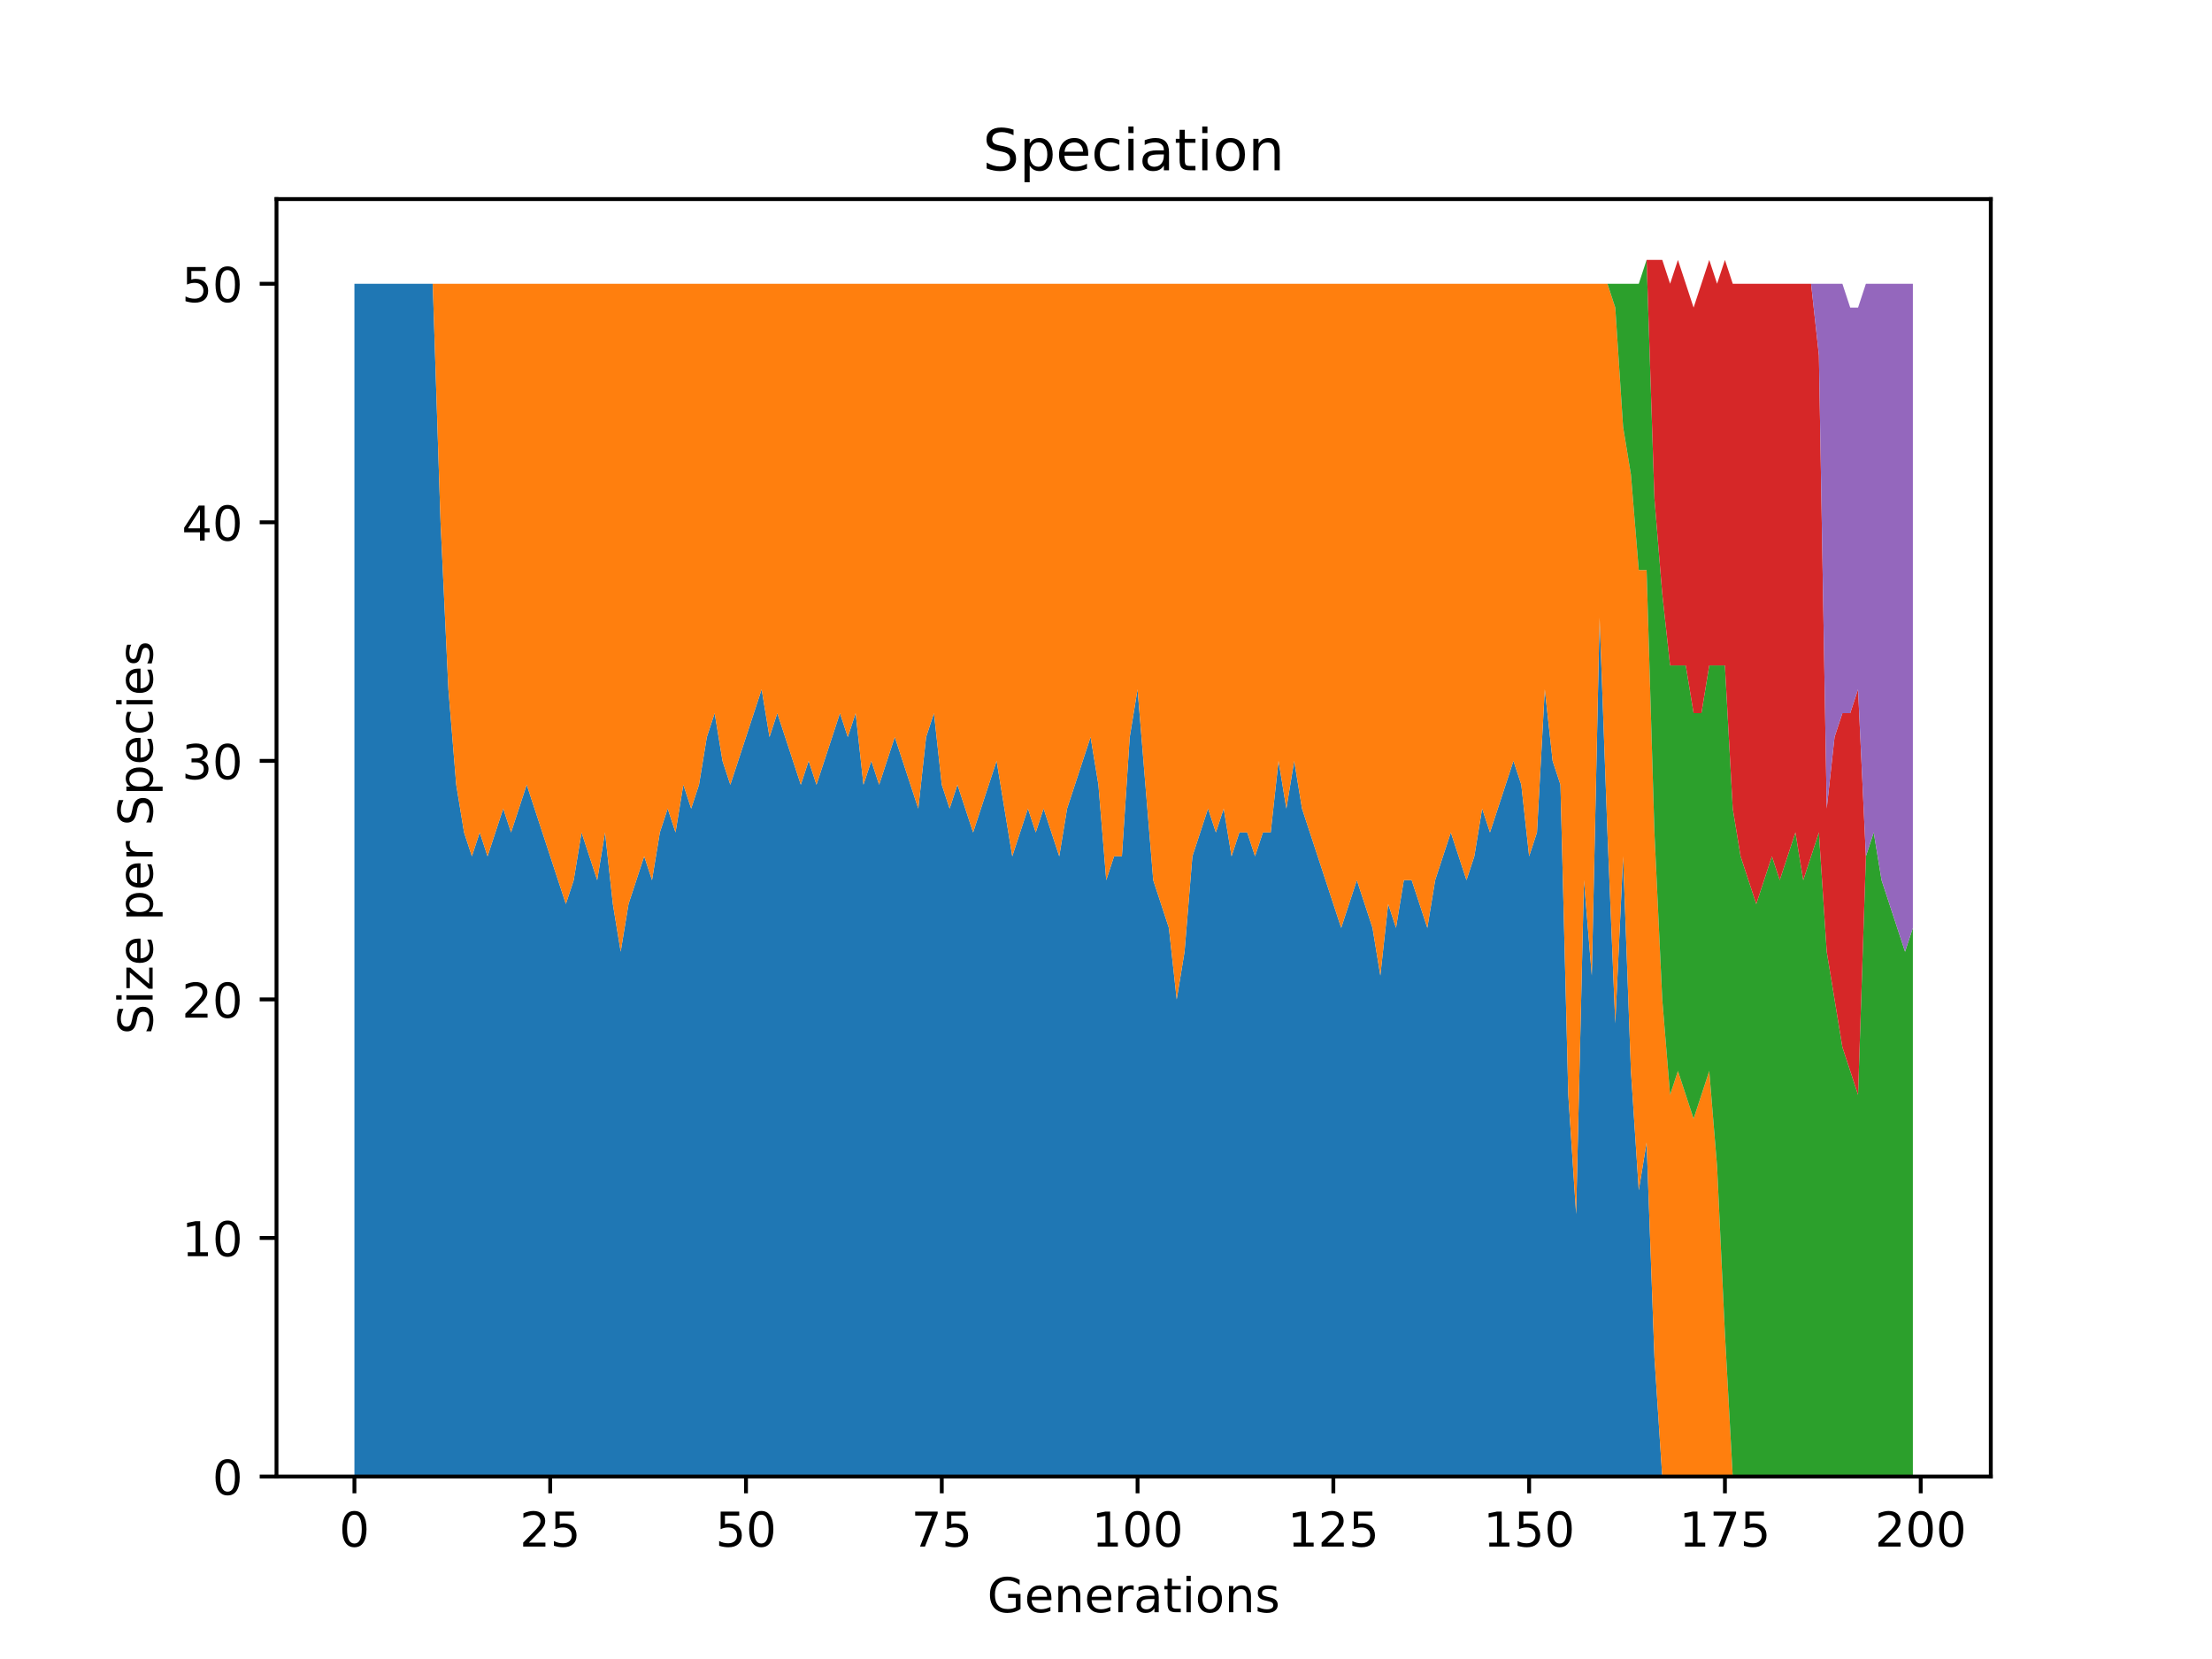 <?xml version="1.0" encoding="utf-8" standalone="no"?>
<!DOCTYPE svg PUBLIC "-//W3C//DTD SVG 1.1//EN"
  "http://www.w3.org/Graphics/SVG/1.1/DTD/svg11.dtd">
<!-- Created with matplotlib (https://matplotlib.org/) -->
<svg height="345.6pt" version="1.1" viewBox="0 0 460.8 345.6" width="460.8pt" xmlns="http://www.w3.org/2000/svg" xmlns:xlink="http://www.w3.org/1999/xlink">
 <defs>
  <style type="text/css">*{stroke-linecap:butt;stroke-linejoin:round;}</style>
 </defs>
 <g id="figure_1">
  <g id="patch_1">
   <path d="M 0 345.6 
L 460.8 345.6 
L 460.8 0 
L 0 0 
z
" style="fill:#ffffff;"/>
  </g>
  <g id="axes_1">
   <g id="patch_2">
    <path d="M 57.6 307.584 
L 414.72 307.584 
L 414.72 41.472 
L 57.6 41.472 
z
" style="fill:#ffffff;"/>
   </g>
   <g id="PolyCollection_1">
    <path clip-path="url(#pb457268dc0)" d="M 73.833 59.113 
L 73.833 307.584 
L 75.464 307.584 
L 77.096 307.584 
L 78.727 307.584 
L 80.358 307.584 
L 81.99 307.584 
L 83.621 307.584 
L 85.253 307.584 
L 86.884 307.584 
L 88.516 307.584 
L 90.147 307.584 
L 91.778 307.584 
L 93.41 307.584 
L 95.041 307.584 
L 96.673 307.584 
L 98.304 307.584 
L 99.936 307.584 
L 101.567 307.584 
L 103.198 307.584 
L 104.83 307.584 
L 106.461 307.584 
L 108.093 307.584 
L 109.724 307.584 
L 111.356 307.584 
L 112.987 307.584 
L 114.618 307.584 
L 116.25 307.584 
L 117.881 307.584 
L 119.513 307.584 
L 121.144 307.584 
L 122.776 307.584 
L 124.407 307.584 
L 126.038 307.584 
L 127.67 307.584 
L 129.301 307.584 
L 130.933 307.584 
L 132.564 307.584 
L 134.196 307.584 
L 135.827 307.584 
L 137.458 307.584 
L 139.09 307.584 
L 140.721 307.584 
L 142.353 307.584 
L 143.984 307.584 
L 145.616 307.584 
L 147.247 307.584 
L 148.879 307.584 
L 150.51 307.584 
L 152.141 307.584 
L 153.773 307.584 
L 155.404 307.584 
L 157.036 307.584 
L 158.667 307.584 
L 160.299 307.584 
L 161.93 307.584 
L 163.561 307.584 
L 165.193 307.584 
L 166.824 307.584 
L 168.456 307.584 
L 170.087 307.584 
L 171.719 307.584 
L 173.35 307.584 
L 174.981 307.584 
L 176.613 307.584 
L 178.244 307.584 
L 179.876 307.584 
L 181.507 307.584 
L 183.139 307.584 
L 184.77 307.584 
L 186.401 307.584 
L 188.033 307.584 
L 189.664 307.584 
L 191.296 307.584 
L 192.927 307.584 
L 194.559 307.584 
L 196.19 307.584 
L 197.821 307.584 
L 199.453 307.584 
L 201.084 307.584 
L 202.716 307.584 
L 204.347 307.584 
L 205.979 307.584 
L 207.61 307.584 
L 209.241 307.584 
L 210.873 307.584 
L 212.504 307.584 
L 214.136 307.584 
L 215.767 307.584 
L 217.399 307.584 
L 219.03 307.584 
L 220.661 307.584 
L 222.293 307.584 
L 223.924 307.584 
L 225.556 307.584 
L 227.187 307.584 
L 228.819 307.584 
L 230.45 307.584 
L 232.081 307.584 
L 233.713 307.584 
L 235.344 307.584 
L 236.976 307.584 
L 238.607 307.584 
L 240.239 307.584 
L 241.87 307.584 
L 243.501 307.584 
L 245.133 307.584 
L 246.764 307.584 
L 248.396 307.584 
L 250.027 307.584 
L 251.659 307.584 
L 253.29 307.584 
L 254.921 307.584 
L 256.553 307.584 
L 258.184 307.584 
L 259.816 307.584 
L 261.447 307.584 
L 263.079 307.584 
L 264.71 307.584 
L 266.341 307.584 
L 267.973 307.584 
L 269.604 307.584 
L 271.236 307.584 
L 272.867 307.584 
L 274.499 307.584 
L 276.13 307.584 
L 277.761 307.584 
L 279.393 307.584 
L 281.024 307.584 
L 282.656 307.584 
L 284.287 307.584 
L 285.919 307.584 
L 287.55 307.584 
L 289.181 307.584 
L 290.813 307.584 
L 292.444 307.584 
L 294.076 307.584 
L 295.707 307.584 
L 297.339 307.584 
L 298.97 307.584 
L 300.601 307.584 
L 302.233 307.584 
L 303.864 307.584 
L 305.496 307.584 
L 307.127 307.584 
L 308.759 307.584 
L 310.39 307.584 
L 312.021 307.584 
L 313.653 307.584 
L 315.284 307.584 
L 316.916 307.584 
L 318.547 307.584 
L 320.179 307.584 
L 321.81 307.584 
L 323.441 307.584 
L 325.073 307.584 
L 326.704 307.584 
L 328.336 307.584 
L 329.967 307.584 
L 331.599 307.584 
L 333.23 307.584 
L 334.862 307.584 
L 336.493 307.584 
L 338.124 307.584 
L 339.756 307.584 
L 341.387 307.584 
L 343.019 307.584 
L 344.65 307.584 
L 346.282 307.584 
L 347.913 307.584 
L 349.544 307.584 
L 351.176 307.584 
L 352.807 307.584 
L 354.439 307.584 
L 356.07 307.584 
L 357.702 307.584 
L 359.333 307.584 
L 360.964 307.584 
L 362.596 307.584 
L 364.227 307.584 
L 365.859 307.584 
L 367.49 307.584 
L 369.122 307.584 
L 370.753 307.584 
L 372.384 307.584 
L 374.016 307.584 
L 375.647 307.584 
L 377.279 307.584 
L 378.91 307.584 
L 380.542 307.584 
L 382.173 307.584 
L 383.804 307.584 
L 385.436 307.584 
L 387.067 307.584 
L 388.699 307.584 
L 390.33 307.584 
L 391.962 307.584 
L 393.593 307.584 
L 395.224 307.584 
L 396.856 307.584 
L 398.487 307.584 
L 398.487 307.584 
L 398.487 307.584 
L 396.856 307.584 
L 395.224 307.584 
L 393.593 307.584 
L 391.962 307.584 
L 390.33 307.584 
L 388.699 307.584 
L 387.067 307.584 
L 385.436 307.584 
L 383.804 307.584 
L 382.173 307.584 
L 380.542 307.584 
L 378.91 307.584 
L 377.279 307.584 
L 375.647 307.584 
L 374.016 307.584 
L 372.384 307.584 
L 370.753 307.584 
L 369.122 307.584 
L 367.49 307.584 
L 365.859 307.584 
L 364.227 307.584 
L 362.596 307.584 
L 360.964 307.584 
L 359.333 307.584 
L 357.702 307.584 
L 356.07 307.584 
L 354.439 307.584 
L 352.807 307.584 
L 351.176 307.584 
L 349.544 307.584 
L 347.913 307.584 
L 346.282 307.584 
L 344.65 282.737 
L 343.019 238.012 
L 341.387 247.951 
L 339.756 223.104 
L 338.124 178.379 
L 336.493 213.165 
L 334.862 173.41 
L 333.23 128.685 
L 331.599 203.226 
L 329.967 183.349 
L 328.336 252.92 
L 326.704 228.073 
L 325.073 163.471 
L 323.441 158.502 
L 321.81 143.593 
L 320.179 173.41 
L 318.547 178.379 
L 316.916 163.471 
L 315.284 158.502 
L 313.653 163.471 
L 312.021 168.44 
L 310.39 173.41 
L 308.759 168.44 
L 307.127 178.379 
L 305.496 183.349 
L 303.864 178.379 
L 302.233 173.41 
L 300.601 178.379 
L 298.97 183.349 
L 297.339 193.288 
L 295.707 188.318 
L 294.076 183.349 
L 292.444 183.349 
L 290.813 193.288 
L 289.181 188.318 
L 287.55 203.226 
L 285.919 193.288 
L 284.287 188.318 
L 282.656 183.349 
L 281.024 188.318 
L 279.393 193.288 
L 277.761 188.318 
L 276.13 183.349 
L 274.499 178.379 
L 272.867 173.41 
L 271.236 168.44 
L 269.604 158.502 
L 267.973 168.44 
L 266.341 158.502 
L 264.71 173.41 
L 263.079 173.41 
L 261.447 178.379 
L 259.816 173.41 
L 258.184 173.41 
L 256.553 178.379 
L 254.921 168.44 
L 253.29 173.41 
L 251.659 168.44 
L 250.027 173.41 
L 248.396 178.379 
L 246.764 198.257 
L 245.133 208.196 
L 243.501 193.288 
L 241.87 188.318 
L 240.239 183.349 
L 238.607 163.471 
L 236.976 143.593 
L 235.344 153.532 
L 233.713 178.379 
L 232.081 178.379 
L 230.45 183.349 
L 228.819 163.471 
L 227.187 153.532 
L 225.556 158.502 
L 223.924 163.471 
L 222.293 168.44 
L 220.661 178.379 
L 219.03 173.41 
L 217.399 168.44 
L 215.767 173.41 
L 214.136 168.44 
L 212.504 173.41 
L 210.873 178.379 
L 209.241 168.44 
L 207.61 158.502 
L 205.979 163.471 
L 204.347 168.44 
L 202.716 173.41 
L 201.084 168.44 
L 199.453 163.471 
L 197.821 168.44 
L 196.19 163.471 
L 194.559 148.563 
L 192.927 153.532 
L 191.296 168.44 
L 189.664 163.471 
L 188.033 158.502 
L 186.401 153.532 
L 184.77 158.502 
L 183.139 163.471 
L 181.507 158.502 
L 179.876 163.471 
L 178.244 148.563 
L 176.613 153.532 
L 174.981 148.563 
L 173.35 153.532 
L 171.719 158.502 
L 170.087 163.471 
L 168.456 158.502 
L 166.824 163.471 
L 165.193 158.502 
L 163.561 153.532 
L 161.93 148.563 
L 160.299 153.532 
L 158.667 143.593 
L 157.036 148.563 
L 155.404 153.532 
L 153.773 158.502 
L 152.141 163.471 
L 150.51 158.502 
L 148.879 148.563 
L 147.247 153.532 
L 145.616 163.471 
L 143.984 168.44 
L 142.353 163.471 
L 140.721 173.41 
L 139.09 168.44 
L 137.458 173.41 
L 135.827 183.349 
L 134.196 178.379 
L 132.564 183.349 
L 130.933 188.318 
L 129.301 198.257 
L 127.67 188.318 
L 126.038 173.41 
L 124.407 183.349 
L 122.776 178.379 
L 121.144 173.41 
L 119.513 183.349 
L 117.881 188.318 
L 116.25 183.349 
L 114.618 178.379 
L 112.987 173.41 
L 111.356 168.44 
L 109.724 163.471 
L 108.093 168.44 
L 106.461 173.41 
L 104.83 168.44 
L 103.198 173.41 
L 101.567 178.379 
L 99.936 173.41 
L 98.304 178.379 
L 96.673 173.41 
L 95.041 163.471 
L 93.41 143.593 
L 91.778 108.808 
L 90.147 59.113 
L 88.516 59.113 
L 86.884 59.113 
L 85.253 59.113 
L 83.621 59.113 
L 81.99 59.113 
L 80.358 59.113 
L 78.727 59.113 
L 77.096 59.113 
L 75.464 59.113 
L 73.833 59.113 
z
" style="fill:#1f77b4;"/>
   </g>
   <g id="PolyCollection_2">
    <path clip-path="url(#pb457268dc0)" d="M 73.833 59.113 
L 73.833 59.113 
L 75.464 59.113 
L 77.096 59.113 
L 78.727 59.113 
L 80.358 59.113 
L 81.99 59.113 
L 83.621 59.113 
L 85.253 59.113 
L 86.884 59.113 
L 88.516 59.113 
L 90.147 59.113 
L 91.778 108.808 
L 93.41 143.593 
L 95.041 163.471 
L 96.673 173.41 
L 98.304 178.379 
L 99.936 173.41 
L 101.567 178.379 
L 103.198 173.41 
L 104.83 168.44 
L 106.461 173.41 
L 108.093 168.44 
L 109.724 163.471 
L 111.356 168.44 
L 112.987 173.41 
L 114.618 178.379 
L 116.25 183.349 
L 117.881 188.318 
L 119.513 183.349 
L 121.144 173.41 
L 122.776 178.379 
L 124.407 183.349 
L 126.038 173.41 
L 127.67 188.318 
L 129.301 198.257 
L 130.933 188.318 
L 132.564 183.349 
L 134.196 178.379 
L 135.827 183.349 
L 137.458 173.41 
L 139.09 168.44 
L 140.721 173.41 
L 142.353 163.471 
L 143.984 168.44 
L 145.616 163.471 
L 147.247 153.532 
L 148.879 148.563 
L 150.51 158.502 
L 152.141 163.471 
L 153.773 158.502 
L 155.404 153.532 
L 157.036 148.563 
L 158.667 143.593 
L 160.299 153.532 
L 161.93 148.563 
L 163.561 153.532 
L 165.193 158.502 
L 166.824 163.471 
L 168.456 158.502 
L 170.087 163.471 
L 171.719 158.502 
L 173.35 153.532 
L 174.981 148.563 
L 176.613 153.532 
L 178.244 148.563 
L 179.876 163.471 
L 181.507 158.502 
L 183.139 163.471 
L 184.77 158.502 
L 186.401 153.532 
L 188.033 158.502 
L 189.664 163.471 
L 191.296 168.44 
L 192.927 153.532 
L 194.559 148.563 
L 196.19 163.471 
L 197.821 168.44 
L 199.453 163.471 
L 201.084 168.44 
L 202.716 173.41 
L 204.347 168.44 
L 205.979 163.471 
L 207.61 158.502 
L 209.241 168.44 
L 210.873 178.379 
L 212.504 173.41 
L 214.136 168.44 
L 215.767 173.41 
L 217.399 168.44 
L 219.03 173.41 
L 220.661 178.379 
L 222.293 168.44 
L 223.924 163.471 
L 225.556 158.502 
L 227.187 153.532 
L 228.819 163.471 
L 230.45 183.349 
L 232.081 178.379 
L 233.713 178.379 
L 235.344 153.532 
L 236.976 143.593 
L 238.607 163.471 
L 240.239 183.349 
L 241.87 188.318 
L 243.501 193.288 
L 245.133 208.196 
L 246.764 198.257 
L 248.396 178.379 
L 250.027 173.41 
L 251.659 168.44 
L 253.29 173.41 
L 254.921 168.44 
L 256.553 178.379 
L 258.184 173.41 
L 259.816 173.41 
L 261.447 178.379 
L 263.079 173.41 
L 264.71 173.41 
L 266.341 158.502 
L 267.973 168.44 
L 269.604 158.502 
L 271.236 168.44 
L 272.867 173.41 
L 274.499 178.379 
L 276.13 183.349 
L 277.761 188.318 
L 279.393 193.288 
L 281.024 188.318 
L 282.656 183.349 
L 284.287 188.318 
L 285.919 193.288 
L 287.55 203.226 
L 289.181 188.318 
L 290.813 193.288 
L 292.444 183.349 
L 294.076 183.349 
L 295.707 188.318 
L 297.339 193.288 
L 298.97 183.349 
L 300.601 178.379 
L 302.233 173.41 
L 303.864 178.379 
L 305.496 183.349 
L 307.127 178.379 
L 308.759 168.44 
L 310.39 173.41 
L 312.021 168.44 
L 313.653 163.471 
L 315.284 158.502 
L 316.916 163.471 
L 318.547 178.379 
L 320.179 173.41 
L 321.81 143.593 
L 323.441 158.502 
L 325.073 163.471 
L 326.704 228.073 
L 328.336 252.92 
L 329.967 183.349 
L 331.599 203.226 
L 333.23 128.685 
L 334.862 173.41 
L 336.493 213.165 
L 338.124 178.379 
L 339.756 223.104 
L 341.387 247.951 
L 343.019 238.012 
L 344.65 282.737 
L 346.282 307.584 
L 347.913 307.584 
L 349.544 307.584 
L 351.176 307.584 
L 352.807 307.584 
L 354.439 307.584 
L 356.07 307.584 
L 357.702 307.584 
L 359.333 307.584 
L 360.964 307.584 
L 362.596 307.584 
L 364.227 307.584 
L 365.859 307.584 
L 367.49 307.584 
L 369.122 307.584 
L 370.753 307.584 
L 372.384 307.584 
L 374.016 307.584 
L 375.647 307.584 
L 377.279 307.584 
L 378.91 307.584 
L 380.542 307.584 
L 382.173 307.584 
L 383.804 307.584 
L 385.436 307.584 
L 387.067 307.584 
L 388.699 307.584 
L 390.33 307.584 
L 391.962 307.584 
L 393.593 307.584 
L 395.224 307.584 
L 396.856 307.584 
L 398.487 307.584 
L 398.487 307.584 
L 398.487 307.584 
L 396.856 307.584 
L 395.224 307.584 
L 393.593 307.584 
L 391.962 307.584 
L 390.33 307.584 
L 388.699 307.584 
L 387.067 307.584 
L 385.436 307.584 
L 383.804 307.584 
L 382.173 307.584 
L 380.542 307.584 
L 378.91 307.584 
L 377.279 307.584 
L 375.647 307.584 
L 374.016 307.584 
L 372.384 307.584 
L 370.753 307.584 
L 369.122 307.584 
L 367.49 307.584 
L 365.859 307.584 
L 364.227 307.584 
L 362.596 307.584 
L 360.964 307.584 
L 359.333 277.768 
L 357.702 242.982 
L 356.07 223.104 
L 354.439 228.073 
L 352.807 233.043 
L 351.176 228.073 
L 349.544 223.104 
L 347.913 228.073 
L 346.282 208.196 
L 344.65 173.41 
L 343.019 118.746 
L 341.387 118.746 
L 339.756 98.869 
L 338.124 88.93 
L 336.493 64.083 
L 334.862 59.113 
L 333.23 59.113 
L 331.599 59.113 
L 329.967 59.113 
L 328.336 59.113 
L 326.704 59.113 
L 325.073 59.113 
L 323.441 59.113 
L 321.81 59.113 
L 320.179 59.113 
L 318.547 59.113 
L 316.916 59.113 
L 315.284 59.113 
L 313.653 59.113 
L 312.021 59.113 
L 310.39 59.113 
L 308.759 59.113 
L 307.127 59.113 
L 305.496 59.113 
L 303.864 59.113 
L 302.233 59.113 
L 300.601 59.113 
L 298.97 59.113 
L 297.339 59.113 
L 295.707 59.113 
L 294.076 59.113 
L 292.444 59.113 
L 290.813 59.113 
L 289.181 59.113 
L 287.55 59.113 
L 285.919 59.113 
L 284.287 59.113 
L 282.656 59.113 
L 281.024 59.113 
L 279.393 59.113 
L 277.761 59.113 
L 276.13 59.113 
L 274.499 59.113 
L 272.867 59.113 
L 271.236 59.113 
L 269.604 59.113 
L 267.973 59.113 
L 266.341 59.113 
L 264.71 59.113 
L 263.079 59.113 
L 261.447 59.113 
L 259.816 59.113 
L 258.184 59.113 
L 256.553 59.113 
L 254.921 59.113 
L 253.29 59.113 
L 251.659 59.113 
L 250.027 59.113 
L 248.396 59.113 
L 246.764 59.113 
L 245.133 59.113 
L 243.501 59.113 
L 241.87 59.113 
L 240.239 59.113 
L 238.607 59.113 
L 236.976 59.113 
L 235.344 59.113 
L 233.713 59.113 
L 232.081 59.113 
L 230.45 59.113 
L 228.819 59.113 
L 227.187 59.113 
L 225.556 59.113 
L 223.924 59.113 
L 222.293 59.113 
L 220.661 59.113 
L 219.03 59.113 
L 217.399 59.113 
L 215.767 59.113 
L 214.136 59.113 
L 212.504 59.113 
L 210.873 59.113 
L 209.241 59.113 
L 207.61 59.113 
L 205.979 59.113 
L 204.347 59.113 
L 202.716 59.113 
L 201.084 59.113 
L 199.453 59.113 
L 197.821 59.113 
L 196.19 59.113 
L 194.559 59.113 
L 192.927 59.113 
L 191.296 59.113 
L 189.664 59.113 
L 188.033 59.113 
L 186.401 59.113 
L 184.77 59.113 
L 183.139 59.113 
L 181.507 59.113 
L 179.876 59.113 
L 178.244 59.113 
L 176.613 59.113 
L 174.981 59.113 
L 173.35 59.113 
L 171.719 59.113 
L 170.087 59.113 
L 168.456 59.113 
L 166.824 59.113 
L 165.193 59.113 
L 163.561 59.113 
L 161.93 59.113 
L 160.299 59.113 
L 158.667 59.113 
L 157.036 59.113 
L 155.404 59.113 
L 153.773 59.113 
L 152.141 59.113 
L 150.51 59.113 
L 148.879 59.113 
L 147.247 59.113 
L 145.616 59.113 
L 143.984 59.113 
L 142.353 59.113 
L 140.721 59.113 
L 139.09 59.113 
L 137.458 59.113 
L 135.827 59.113 
L 134.196 59.113 
L 132.564 59.113 
L 130.933 59.113 
L 129.301 59.113 
L 127.67 59.113 
L 126.038 59.113 
L 124.407 59.113 
L 122.776 59.113 
L 121.144 59.113 
L 119.513 59.113 
L 117.881 59.113 
L 116.25 59.113 
L 114.618 59.113 
L 112.987 59.113 
L 111.356 59.113 
L 109.724 59.113 
L 108.093 59.113 
L 106.461 59.113 
L 104.83 59.113 
L 103.198 59.113 
L 101.567 59.113 
L 99.936 59.113 
L 98.304 59.113 
L 96.673 59.113 
L 95.041 59.113 
L 93.41 59.113 
L 91.778 59.113 
L 90.147 59.113 
L 88.516 59.113 
L 86.884 59.113 
L 85.253 59.113 
L 83.621 59.113 
L 81.99 59.113 
L 80.358 59.113 
L 78.727 59.113 
L 77.096 59.113 
L 75.464 59.113 
L 73.833 59.113 
z
" style="fill:#ff7f0e;"/>
   </g>
   <g id="PolyCollection_3">
    <path clip-path="url(#pb457268dc0)" d="M 73.833 59.113 
L 73.833 59.113 
L 75.464 59.113 
L 77.096 59.113 
L 78.727 59.113 
L 80.358 59.113 
L 81.99 59.113 
L 83.621 59.113 
L 85.253 59.113 
L 86.884 59.113 
L 88.516 59.113 
L 90.147 59.113 
L 91.778 59.113 
L 93.41 59.113 
L 95.041 59.113 
L 96.673 59.113 
L 98.304 59.113 
L 99.936 59.113 
L 101.567 59.113 
L 103.198 59.113 
L 104.83 59.113 
L 106.461 59.113 
L 108.093 59.113 
L 109.724 59.113 
L 111.356 59.113 
L 112.987 59.113 
L 114.618 59.113 
L 116.25 59.113 
L 117.881 59.113 
L 119.513 59.113 
L 121.144 59.113 
L 122.776 59.113 
L 124.407 59.113 
L 126.038 59.113 
L 127.67 59.113 
L 129.301 59.113 
L 130.933 59.113 
L 132.564 59.113 
L 134.196 59.113 
L 135.827 59.113 
L 137.458 59.113 
L 139.09 59.113 
L 140.721 59.113 
L 142.353 59.113 
L 143.984 59.113 
L 145.616 59.113 
L 147.247 59.113 
L 148.879 59.113 
L 150.51 59.113 
L 152.141 59.113 
L 153.773 59.113 
L 155.404 59.113 
L 157.036 59.113 
L 158.667 59.113 
L 160.299 59.113 
L 161.93 59.113 
L 163.561 59.113 
L 165.193 59.113 
L 166.824 59.113 
L 168.456 59.113 
L 170.087 59.113 
L 171.719 59.113 
L 173.35 59.113 
L 174.981 59.113 
L 176.613 59.113 
L 178.244 59.113 
L 179.876 59.113 
L 181.507 59.113 
L 183.139 59.113 
L 184.77 59.113 
L 186.401 59.113 
L 188.033 59.113 
L 189.664 59.113 
L 191.296 59.113 
L 192.927 59.113 
L 194.559 59.113 
L 196.19 59.113 
L 197.821 59.113 
L 199.453 59.113 
L 201.084 59.113 
L 202.716 59.113 
L 204.347 59.113 
L 205.979 59.113 
L 207.61 59.113 
L 209.241 59.113 
L 210.873 59.113 
L 212.504 59.113 
L 214.136 59.113 
L 215.767 59.113 
L 217.399 59.113 
L 219.03 59.113 
L 220.661 59.113 
L 222.293 59.113 
L 223.924 59.113 
L 225.556 59.113 
L 227.187 59.113 
L 228.819 59.113 
L 230.45 59.113 
L 232.081 59.113 
L 233.713 59.113 
L 235.344 59.113 
L 236.976 59.113 
L 238.607 59.113 
L 240.239 59.113 
L 241.87 59.113 
L 243.501 59.113 
L 245.133 59.113 
L 246.764 59.113 
L 248.396 59.113 
L 250.027 59.113 
L 251.659 59.113 
L 253.29 59.113 
L 254.921 59.113 
L 256.553 59.113 
L 258.184 59.113 
L 259.816 59.113 
L 261.447 59.113 
L 263.079 59.113 
L 264.71 59.113 
L 266.341 59.113 
L 267.973 59.113 
L 269.604 59.113 
L 271.236 59.113 
L 272.867 59.113 
L 274.499 59.113 
L 276.13 59.113 
L 277.761 59.113 
L 279.393 59.113 
L 281.024 59.113 
L 282.656 59.113 
L 284.287 59.113 
L 285.919 59.113 
L 287.55 59.113 
L 289.181 59.113 
L 290.813 59.113 
L 292.444 59.113 
L 294.076 59.113 
L 295.707 59.113 
L 297.339 59.113 
L 298.97 59.113 
L 300.601 59.113 
L 302.233 59.113 
L 303.864 59.113 
L 305.496 59.113 
L 307.127 59.113 
L 308.759 59.113 
L 310.39 59.113 
L 312.021 59.113 
L 313.653 59.113 
L 315.284 59.113 
L 316.916 59.113 
L 318.547 59.113 
L 320.179 59.113 
L 321.81 59.113 
L 323.441 59.113 
L 325.073 59.113 
L 326.704 59.113 
L 328.336 59.113 
L 329.967 59.113 
L 331.599 59.113 
L 333.23 59.113 
L 334.862 59.113 
L 336.493 64.083 
L 338.124 88.93 
L 339.756 98.869 
L 341.387 118.746 
L 343.019 118.746 
L 344.65 173.41 
L 346.282 208.196 
L 347.913 228.073 
L 349.544 223.104 
L 351.176 228.073 
L 352.807 233.043 
L 354.439 228.073 
L 356.07 223.104 
L 357.702 242.982 
L 359.333 277.768 
L 360.964 307.584 
L 362.596 307.584 
L 364.227 307.584 
L 365.859 307.584 
L 367.49 307.584 
L 369.122 307.584 
L 370.753 307.584 
L 372.384 307.584 
L 374.016 307.584 
L 375.647 307.584 
L 377.279 307.584 
L 378.91 307.584 
L 380.542 307.584 
L 382.173 307.584 
L 383.804 307.584 
L 385.436 307.584 
L 387.067 307.584 
L 388.699 307.584 
L 390.33 307.584 
L 391.962 307.584 
L 393.593 307.584 
L 395.224 307.584 
L 396.856 307.584 
L 398.487 307.584 
L 398.487 193.288 
L 398.487 193.288 
L 396.856 198.257 
L 395.224 193.288 
L 393.593 188.318 
L 391.962 183.349 
L 390.33 173.41 
L 388.699 178.379 
L 387.067 228.073 
L 385.436 223.104 
L 383.804 218.135 
L 382.173 208.196 
L 380.542 198.257 
L 378.91 173.41 
L 377.279 178.379 
L 375.647 183.349 
L 374.016 173.41 
L 372.384 178.379 
L 370.753 183.349 
L 369.122 178.379 
L 367.49 183.349 
L 365.859 188.318 
L 364.227 183.349 
L 362.596 178.379 
L 360.964 168.44 
L 359.333 138.624 
L 357.702 138.624 
L 356.07 138.624 
L 354.439 148.563 
L 352.807 148.563 
L 351.176 138.624 
L 349.544 138.624 
L 347.913 138.624 
L 346.282 123.716 
L 344.65 103.838 
L 343.019 54.144 
L 341.387 59.113 
L 339.756 59.113 
L 338.124 59.113 
L 336.493 59.113 
L 334.862 59.113 
L 333.23 59.113 
L 331.599 59.113 
L 329.967 59.113 
L 328.336 59.113 
L 326.704 59.113 
L 325.073 59.113 
L 323.441 59.113 
L 321.81 59.113 
L 320.179 59.113 
L 318.547 59.113 
L 316.916 59.113 
L 315.284 59.113 
L 313.653 59.113 
L 312.021 59.113 
L 310.39 59.113 
L 308.759 59.113 
L 307.127 59.113 
L 305.496 59.113 
L 303.864 59.113 
L 302.233 59.113 
L 300.601 59.113 
L 298.97 59.113 
L 297.339 59.113 
L 295.707 59.113 
L 294.076 59.113 
L 292.444 59.113 
L 290.813 59.113 
L 289.181 59.113 
L 287.55 59.113 
L 285.919 59.113 
L 284.287 59.113 
L 282.656 59.113 
L 281.024 59.113 
L 279.393 59.113 
L 277.761 59.113 
L 276.13 59.113 
L 274.499 59.113 
L 272.867 59.113 
L 271.236 59.113 
L 269.604 59.113 
L 267.973 59.113 
L 266.341 59.113 
L 264.71 59.113 
L 263.079 59.113 
L 261.447 59.113 
L 259.816 59.113 
L 258.184 59.113 
L 256.553 59.113 
L 254.921 59.113 
L 253.29 59.113 
L 251.659 59.113 
L 250.027 59.113 
L 248.396 59.113 
L 246.764 59.113 
L 245.133 59.113 
L 243.501 59.113 
L 241.87 59.113 
L 240.239 59.113 
L 238.607 59.113 
L 236.976 59.113 
L 235.344 59.113 
L 233.713 59.113 
L 232.081 59.113 
L 230.45 59.113 
L 228.819 59.113 
L 227.187 59.113 
L 225.556 59.113 
L 223.924 59.113 
L 222.293 59.113 
L 220.661 59.113 
L 219.03 59.113 
L 217.399 59.113 
L 215.767 59.113 
L 214.136 59.113 
L 212.504 59.113 
L 210.873 59.113 
L 209.241 59.113 
L 207.61 59.113 
L 205.979 59.113 
L 204.347 59.113 
L 202.716 59.113 
L 201.084 59.113 
L 199.453 59.113 
L 197.821 59.113 
L 196.19 59.113 
L 194.559 59.113 
L 192.927 59.113 
L 191.296 59.113 
L 189.664 59.113 
L 188.033 59.113 
L 186.401 59.113 
L 184.77 59.113 
L 183.139 59.113 
L 181.507 59.113 
L 179.876 59.113 
L 178.244 59.113 
L 176.613 59.113 
L 174.981 59.113 
L 173.35 59.113 
L 171.719 59.113 
L 170.087 59.113 
L 168.456 59.113 
L 166.824 59.113 
L 165.193 59.113 
L 163.561 59.113 
L 161.93 59.113 
L 160.299 59.113 
L 158.667 59.113 
L 157.036 59.113 
L 155.404 59.113 
L 153.773 59.113 
L 152.141 59.113 
L 150.51 59.113 
L 148.879 59.113 
L 147.247 59.113 
L 145.616 59.113 
L 143.984 59.113 
L 142.353 59.113 
L 140.721 59.113 
L 139.09 59.113 
L 137.458 59.113 
L 135.827 59.113 
L 134.196 59.113 
L 132.564 59.113 
L 130.933 59.113 
L 129.301 59.113 
L 127.67 59.113 
L 126.038 59.113 
L 124.407 59.113 
L 122.776 59.113 
L 121.144 59.113 
L 119.513 59.113 
L 117.881 59.113 
L 116.25 59.113 
L 114.618 59.113 
L 112.987 59.113 
L 111.356 59.113 
L 109.724 59.113 
L 108.093 59.113 
L 106.461 59.113 
L 104.83 59.113 
L 103.198 59.113 
L 101.567 59.113 
L 99.936 59.113 
L 98.304 59.113 
L 96.673 59.113 
L 95.041 59.113 
L 93.41 59.113 
L 91.778 59.113 
L 90.147 59.113 
L 88.516 59.113 
L 86.884 59.113 
L 85.253 59.113 
L 83.621 59.113 
L 81.99 59.113 
L 80.358 59.113 
L 78.727 59.113 
L 77.096 59.113 
L 75.464 59.113 
L 73.833 59.113 
z
" style="fill:#2ca02c;"/>
   </g>
   <g id="PolyCollection_4">
    <path clip-path="url(#pb457268dc0)" d="M 73.833 59.113 
L 73.833 59.113 
L 75.464 59.113 
L 77.096 59.113 
L 78.727 59.113 
L 80.358 59.113 
L 81.99 59.113 
L 83.621 59.113 
L 85.253 59.113 
L 86.884 59.113 
L 88.516 59.113 
L 90.147 59.113 
L 91.778 59.113 
L 93.41 59.113 
L 95.041 59.113 
L 96.673 59.113 
L 98.304 59.113 
L 99.936 59.113 
L 101.567 59.113 
L 103.198 59.113 
L 104.83 59.113 
L 106.461 59.113 
L 108.093 59.113 
L 109.724 59.113 
L 111.356 59.113 
L 112.987 59.113 
L 114.618 59.113 
L 116.25 59.113 
L 117.881 59.113 
L 119.513 59.113 
L 121.144 59.113 
L 122.776 59.113 
L 124.407 59.113 
L 126.038 59.113 
L 127.67 59.113 
L 129.301 59.113 
L 130.933 59.113 
L 132.564 59.113 
L 134.196 59.113 
L 135.827 59.113 
L 137.458 59.113 
L 139.09 59.113 
L 140.721 59.113 
L 142.353 59.113 
L 143.984 59.113 
L 145.616 59.113 
L 147.247 59.113 
L 148.879 59.113 
L 150.51 59.113 
L 152.141 59.113 
L 153.773 59.113 
L 155.404 59.113 
L 157.036 59.113 
L 158.667 59.113 
L 160.299 59.113 
L 161.93 59.113 
L 163.561 59.113 
L 165.193 59.113 
L 166.824 59.113 
L 168.456 59.113 
L 170.087 59.113 
L 171.719 59.113 
L 173.35 59.113 
L 174.981 59.113 
L 176.613 59.113 
L 178.244 59.113 
L 179.876 59.113 
L 181.507 59.113 
L 183.139 59.113 
L 184.77 59.113 
L 186.401 59.113 
L 188.033 59.113 
L 189.664 59.113 
L 191.296 59.113 
L 192.927 59.113 
L 194.559 59.113 
L 196.19 59.113 
L 197.821 59.113 
L 199.453 59.113 
L 201.084 59.113 
L 202.716 59.113 
L 204.347 59.113 
L 205.979 59.113 
L 207.61 59.113 
L 209.241 59.113 
L 210.873 59.113 
L 212.504 59.113 
L 214.136 59.113 
L 215.767 59.113 
L 217.399 59.113 
L 219.03 59.113 
L 220.661 59.113 
L 222.293 59.113 
L 223.924 59.113 
L 225.556 59.113 
L 227.187 59.113 
L 228.819 59.113 
L 230.45 59.113 
L 232.081 59.113 
L 233.713 59.113 
L 235.344 59.113 
L 236.976 59.113 
L 238.607 59.113 
L 240.239 59.113 
L 241.87 59.113 
L 243.501 59.113 
L 245.133 59.113 
L 246.764 59.113 
L 248.396 59.113 
L 250.027 59.113 
L 251.659 59.113 
L 253.29 59.113 
L 254.921 59.113 
L 256.553 59.113 
L 258.184 59.113 
L 259.816 59.113 
L 261.447 59.113 
L 263.079 59.113 
L 264.71 59.113 
L 266.341 59.113 
L 267.973 59.113 
L 269.604 59.113 
L 271.236 59.113 
L 272.867 59.113 
L 274.499 59.113 
L 276.13 59.113 
L 277.761 59.113 
L 279.393 59.113 
L 281.024 59.113 
L 282.656 59.113 
L 284.287 59.113 
L 285.919 59.113 
L 287.55 59.113 
L 289.181 59.113 
L 290.813 59.113 
L 292.444 59.113 
L 294.076 59.113 
L 295.707 59.113 
L 297.339 59.113 
L 298.97 59.113 
L 300.601 59.113 
L 302.233 59.113 
L 303.864 59.113 
L 305.496 59.113 
L 307.127 59.113 
L 308.759 59.113 
L 310.39 59.113 
L 312.021 59.113 
L 313.653 59.113 
L 315.284 59.113 
L 316.916 59.113 
L 318.547 59.113 
L 320.179 59.113 
L 321.81 59.113 
L 323.441 59.113 
L 325.073 59.113 
L 326.704 59.113 
L 328.336 59.113 
L 329.967 59.113 
L 331.599 59.113 
L 333.23 59.113 
L 334.862 59.113 
L 336.493 59.113 
L 338.124 59.113 
L 339.756 59.113 
L 341.387 59.113 
L 343.019 54.144 
L 344.65 103.838 
L 346.282 123.716 
L 347.913 138.624 
L 349.544 138.624 
L 351.176 138.624 
L 352.807 148.563 
L 354.439 148.563 
L 356.07 138.624 
L 357.702 138.624 
L 359.333 138.624 
L 360.964 168.44 
L 362.596 178.379 
L 364.227 183.349 
L 365.859 188.318 
L 367.49 183.349 
L 369.122 178.379 
L 370.753 183.349 
L 372.384 178.379 
L 374.016 173.41 
L 375.647 183.349 
L 377.279 178.379 
L 378.91 173.41 
L 380.542 198.257 
L 382.173 208.196 
L 383.804 218.135 
L 385.436 223.104 
L 387.067 228.073 
L 388.699 178.379 
L 390.33 173.41 
L 391.962 183.349 
L 393.593 188.318 
L 395.224 193.288 
L 396.856 198.257 
L 398.487 193.288 
L 398.487 193.288 
L 398.487 193.288 
L 396.856 198.257 
L 395.224 193.288 
L 393.593 188.318 
L 391.962 183.349 
L 390.33 173.41 
L 388.699 178.379 
L 387.067 143.593 
L 385.436 148.563 
L 383.804 148.563 
L 382.173 153.532 
L 380.542 168.44 
L 378.91 74.022 
L 377.279 59.113 
L 375.647 59.113 
L 374.016 59.113 
L 372.384 59.113 
L 370.753 59.113 
L 369.122 59.113 
L 367.49 59.113 
L 365.859 59.113 
L 364.227 59.113 
L 362.596 59.113 
L 360.964 59.113 
L 359.333 54.144 
L 357.702 59.113 
L 356.07 54.144 
L 354.439 59.113 
L 352.807 64.083 
L 351.176 59.113 
L 349.544 54.144 
L 347.913 59.113 
L 346.282 54.144 
L 344.65 54.144 
L 343.019 54.144 
L 341.387 59.113 
L 339.756 59.113 
L 338.124 59.113 
L 336.493 59.113 
L 334.862 59.113 
L 333.23 59.113 
L 331.599 59.113 
L 329.967 59.113 
L 328.336 59.113 
L 326.704 59.113 
L 325.073 59.113 
L 323.441 59.113 
L 321.81 59.113 
L 320.179 59.113 
L 318.547 59.113 
L 316.916 59.113 
L 315.284 59.113 
L 313.653 59.113 
L 312.021 59.113 
L 310.39 59.113 
L 308.759 59.113 
L 307.127 59.113 
L 305.496 59.113 
L 303.864 59.113 
L 302.233 59.113 
L 300.601 59.113 
L 298.97 59.113 
L 297.339 59.113 
L 295.707 59.113 
L 294.076 59.113 
L 292.444 59.113 
L 290.813 59.113 
L 289.181 59.113 
L 287.55 59.113 
L 285.919 59.113 
L 284.287 59.113 
L 282.656 59.113 
L 281.024 59.113 
L 279.393 59.113 
L 277.761 59.113 
L 276.13 59.113 
L 274.499 59.113 
L 272.867 59.113 
L 271.236 59.113 
L 269.604 59.113 
L 267.973 59.113 
L 266.341 59.113 
L 264.71 59.113 
L 263.079 59.113 
L 261.447 59.113 
L 259.816 59.113 
L 258.184 59.113 
L 256.553 59.113 
L 254.921 59.113 
L 253.29 59.113 
L 251.659 59.113 
L 250.027 59.113 
L 248.396 59.113 
L 246.764 59.113 
L 245.133 59.113 
L 243.501 59.113 
L 241.87 59.113 
L 240.239 59.113 
L 238.607 59.113 
L 236.976 59.113 
L 235.344 59.113 
L 233.713 59.113 
L 232.081 59.113 
L 230.45 59.113 
L 228.819 59.113 
L 227.187 59.113 
L 225.556 59.113 
L 223.924 59.113 
L 222.293 59.113 
L 220.661 59.113 
L 219.03 59.113 
L 217.399 59.113 
L 215.767 59.113 
L 214.136 59.113 
L 212.504 59.113 
L 210.873 59.113 
L 209.241 59.113 
L 207.61 59.113 
L 205.979 59.113 
L 204.347 59.113 
L 202.716 59.113 
L 201.084 59.113 
L 199.453 59.113 
L 197.821 59.113 
L 196.19 59.113 
L 194.559 59.113 
L 192.927 59.113 
L 191.296 59.113 
L 189.664 59.113 
L 188.033 59.113 
L 186.401 59.113 
L 184.77 59.113 
L 183.139 59.113 
L 181.507 59.113 
L 179.876 59.113 
L 178.244 59.113 
L 176.613 59.113 
L 174.981 59.113 
L 173.35 59.113 
L 171.719 59.113 
L 170.087 59.113 
L 168.456 59.113 
L 166.824 59.113 
L 165.193 59.113 
L 163.561 59.113 
L 161.93 59.113 
L 160.299 59.113 
L 158.667 59.113 
L 157.036 59.113 
L 155.404 59.113 
L 153.773 59.113 
L 152.141 59.113 
L 150.51 59.113 
L 148.879 59.113 
L 147.247 59.113 
L 145.616 59.113 
L 143.984 59.113 
L 142.353 59.113 
L 140.721 59.113 
L 139.09 59.113 
L 137.458 59.113 
L 135.827 59.113 
L 134.196 59.113 
L 132.564 59.113 
L 130.933 59.113 
L 129.301 59.113 
L 127.67 59.113 
L 126.038 59.113 
L 124.407 59.113 
L 122.776 59.113 
L 121.144 59.113 
L 119.513 59.113 
L 117.881 59.113 
L 116.25 59.113 
L 114.618 59.113 
L 112.987 59.113 
L 111.356 59.113 
L 109.724 59.113 
L 108.093 59.113 
L 106.461 59.113 
L 104.83 59.113 
L 103.198 59.113 
L 101.567 59.113 
L 99.936 59.113 
L 98.304 59.113 
L 96.673 59.113 
L 95.041 59.113 
L 93.41 59.113 
L 91.778 59.113 
L 90.147 59.113 
L 88.516 59.113 
L 86.884 59.113 
L 85.253 59.113 
L 83.621 59.113 
L 81.99 59.113 
L 80.358 59.113 
L 78.727 59.113 
L 77.096 59.113 
L 75.464 59.113 
L 73.833 59.113 
z
" style="fill:#d62728;"/>
   </g>
   <g id="PolyCollection_5">
    <path clip-path="url(#pb457268dc0)" d="M 73.833 59.113 
L 73.833 59.113 
L 75.464 59.113 
L 77.096 59.113 
L 78.727 59.113 
L 80.358 59.113 
L 81.99 59.113 
L 83.621 59.113 
L 85.253 59.113 
L 86.884 59.113 
L 88.516 59.113 
L 90.147 59.113 
L 91.778 59.113 
L 93.41 59.113 
L 95.041 59.113 
L 96.673 59.113 
L 98.304 59.113 
L 99.936 59.113 
L 101.567 59.113 
L 103.198 59.113 
L 104.83 59.113 
L 106.461 59.113 
L 108.093 59.113 
L 109.724 59.113 
L 111.356 59.113 
L 112.987 59.113 
L 114.618 59.113 
L 116.25 59.113 
L 117.881 59.113 
L 119.513 59.113 
L 121.144 59.113 
L 122.776 59.113 
L 124.407 59.113 
L 126.038 59.113 
L 127.67 59.113 
L 129.301 59.113 
L 130.933 59.113 
L 132.564 59.113 
L 134.196 59.113 
L 135.827 59.113 
L 137.458 59.113 
L 139.09 59.113 
L 140.721 59.113 
L 142.353 59.113 
L 143.984 59.113 
L 145.616 59.113 
L 147.247 59.113 
L 148.879 59.113 
L 150.51 59.113 
L 152.141 59.113 
L 153.773 59.113 
L 155.404 59.113 
L 157.036 59.113 
L 158.667 59.113 
L 160.299 59.113 
L 161.93 59.113 
L 163.561 59.113 
L 165.193 59.113 
L 166.824 59.113 
L 168.456 59.113 
L 170.087 59.113 
L 171.719 59.113 
L 173.35 59.113 
L 174.981 59.113 
L 176.613 59.113 
L 178.244 59.113 
L 179.876 59.113 
L 181.507 59.113 
L 183.139 59.113 
L 184.77 59.113 
L 186.401 59.113 
L 188.033 59.113 
L 189.664 59.113 
L 191.296 59.113 
L 192.927 59.113 
L 194.559 59.113 
L 196.19 59.113 
L 197.821 59.113 
L 199.453 59.113 
L 201.084 59.113 
L 202.716 59.113 
L 204.347 59.113 
L 205.979 59.113 
L 207.61 59.113 
L 209.241 59.113 
L 210.873 59.113 
L 212.504 59.113 
L 214.136 59.113 
L 215.767 59.113 
L 217.399 59.113 
L 219.03 59.113 
L 220.661 59.113 
L 222.293 59.113 
L 223.924 59.113 
L 225.556 59.113 
L 227.187 59.113 
L 228.819 59.113 
L 230.45 59.113 
L 232.081 59.113 
L 233.713 59.113 
L 235.344 59.113 
L 236.976 59.113 
L 238.607 59.113 
L 240.239 59.113 
L 241.87 59.113 
L 243.501 59.113 
L 245.133 59.113 
L 246.764 59.113 
L 248.396 59.113 
L 250.027 59.113 
L 251.659 59.113 
L 253.29 59.113 
L 254.921 59.113 
L 256.553 59.113 
L 258.184 59.113 
L 259.816 59.113 
L 261.447 59.113 
L 263.079 59.113 
L 264.71 59.113 
L 266.341 59.113 
L 267.973 59.113 
L 269.604 59.113 
L 271.236 59.113 
L 272.867 59.113 
L 274.499 59.113 
L 276.13 59.113 
L 277.761 59.113 
L 279.393 59.113 
L 281.024 59.113 
L 282.656 59.113 
L 284.287 59.113 
L 285.919 59.113 
L 287.55 59.113 
L 289.181 59.113 
L 290.813 59.113 
L 292.444 59.113 
L 294.076 59.113 
L 295.707 59.113 
L 297.339 59.113 
L 298.97 59.113 
L 300.601 59.113 
L 302.233 59.113 
L 303.864 59.113 
L 305.496 59.113 
L 307.127 59.113 
L 308.759 59.113 
L 310.39 59.113 
L 312.021 59.113 
L 313.653 59.113 
L 315.284 59.113 
L 316.916 59.113 
L 318.547 59.113 
L 320.179 59.113 
L 321.81 59.113 
L 323.441 59.113 
L 325.073 59.113 
L 326.704 59.113 
L 328.336 59.113 
L 329.967 59.113 
L 331.599 59.113 
L 333.23 59.113 
L 334.862 59.113 
L 336.493 59.113 
L 338.124 59.113 
L 339.756 59.113 
L 341.387 59.113 
L 343.019 54.144 
L 344.65 54.144 
L 346.282 54.144 
L 347.913 59.113 
L 349.544 54.144 
L 351.176 59.113 
L 352.807 64.083 
L 354.439 59.113 
L 356.07 54.144 
L 357.702 59.113 
L 359.333 54.144 
L 360.964 59.113 
L 362.596 59.113 
L 364.227 59.113 
L 365.859 59.113 
L 367.49 59.113 
L 369.122 59.113 
L 370.753 59.113 
L 372.384 59.113 
L 374.016 59.113 
L 375.647 59.113 
L 377.279 59.113 
L 378.91 74.022 
L 380.542 168.44 
L 382.173 153.532 
L 383.804 148.563 
L 385.436 148.563 
L 387.067 143.593 
L 388.699 178.379 
L 390.33 173.41 
L 391.962 183.349 
L 393.593 188.318 
L 395.224 193.288 
L 396.856 198.257 
L 398.487 193.288 
L 398.487 59.113 
L 398.487 59.113 
L 396.856 59.113 
L 395.224 59.113 
L 393.593 59.113 
L 391.962 59.113 
L 390.33 59.113 
L 388.699 59.113 
L 387.067 64.083 
L 385.436 64.083 
L 383.804 59.113 
L 382.173 59.113 
L 380.542 59.113 
L 378.91 59.113 
L 377.279 59.113 
L 375.647 59.113 
L 374.016 59.113 
L 372.384 59.113 
L 370.753 59.113 
L 369.122 59.113 
L 367.49 59.113 
L 365.859 59.113 
L 364.227 59.113 
L 362.596 59.113 
L 360.964 59.113 
L 359.333 54.144 
L 357.702 59.113 
L 356.07 54.144 
L 354.439 59.113 
L 352.807 64.083 
L 351.176 59.113 
L 349.544 54.144 
L 347.913 59.113 
L 346.282 54.144 
L 344.65 54.144 
L 343.019 54.144 
L 341.387 59.113 
L 339.756 59.113 
L 338.124 59.113 
L 336.493 59.113 
L 334.862 59.113 
L 333.23 59.113 
L 331.599 59.113 
L 329.967 59.113 
L 328.336 59.113 
L 326.704 59.113 
L 325.073 59.113 
L 323.441 59.113 
L 321.81 59.113 
L 320.179 59.113 
L 318.547 59.113 
L 316.916 59.113 
L 315.284 59.113 
L 313.653 59.113 
L 312.021 59.113 
L 310.39 59.113 
L 308.759 59.113 
L 307.127 59.113 
L 305.496 59.113 
L 303.864 59.113 
L 302.233 59.113 
L 300.601 59.113 
L 298.97 59.113 
L 297.339 59.113 
L 295.707 59.113 
L 294.076 59.113 
L 292.444 59.113 
L 290.813 59.113 
L 289.181 59.113 
L 287.55 59.113 
L 285.919 59.113 
L 284.287 59.113 
L 282.656 59.113 
L 281.024 59.113 
L 279.393 59.113 
L 277.761 59.113 
L 276.13 59.113 
L 274.499 59.113 
L 272.867 59.113 
L 271.236 59.113 
L 269.604 59.113 
L 267.973 59.113 
L 266.341 59.113 
L 264.71 59.113 
L 263.079 59.113 
L 261.447 59.113 
L 259.816 59.113 
L 258.184 59.113 
L 256.553 59.113 
L 254.921 59.113 
L 253.29 59.113 
L 251.659 59.113 
L 250.027 59.113 
L 248.396 59.113 
L 246.764 59.113 
L 245.133 59.113 
L 243.501 59.113 
L 241.87 59.113 
L 240.239 59.113 
L 238.607 59.113 
L 236.976 59.113 
L 235.344 59.113 
L 233.713 59.113 
L 232.081 59.113 
L 230.45 59.113 
L 228.819 59.113 
L 227.187 59.113 
L 225.556 59.113 
L 223.924 59.113 
L 222.293 59.113 
L 220.661 59.113 
L 219.03 59.113 
L 217.399 59.113 
L 215.767 59.113 
L 214.136 59.113 
L 212.504 59.113 
L 210.873 59.113 
L 209.241 59.113 
L 207.61 59.113 
L 205.979 59.113 
L 204.347 59.113 
L 202.716 59.113 
L 201.084 59.113 
L 199.453 59.113 
L 197.821 59.113 
L 196.19 59.113 
L 194.559 59.113 
L 192.927 59.113 
L 191.296 59.113 
L 189.664 59.113 
L 188.033 59.113 
L 186.401 59.113 
L 184.77 59.113 
L 183.139 59.113 
L 181.507 59.113 
L 179.876 59.113 
L 178.244 59.113 
L 176.613 59.113 
L 174.981 59.113 
L 173.35 59.113 
L 171.719 59.113 
L 170.087 59.113 
L 168.456 59.113 
L 166.824 59.113 
L 165.193 59.113 
L 163.561 59.113 
L 161.93 59.113 
L 160.299 59.113 
L 158.667 59.113 
L 157.036 59.113 
L 155.404 59.113 
L 153.773 59.113 
L 152.141 59.113 
L 150.51 59.113 
L 148.879 59.113 
L 147.247 59.113 
L 145.616 59.113 
L 143.984 59.113 
L 142.353 59.113 
L 140.721 59.113 
L 139.09 59.113 
L 137.458 59.113 
L 135.827 59.113 
L 134.196 59.113 
L 132.564 59.113 
L 130.933 59.113 
L 129.301 59.113 
L 127.67 59.113 
L 126.038 59.113 
L 124.407 59.113 
L 122.776 59.113 
L 121.144 59.113 
L 119.513 59.113 
L 117.881 59.113 
L 116.25 59.113 
L 114.618 59.113 
L 112.987 59.113 
L 111.356 59.113 
L 109.724 59.113 
L 108.093 59.113 
L 106.461 59.113 
L 104.83 59.113 
L 103.198 59.113 
L 101.567 59.113 
L 99.936 59.113 
L 98.304 59.113 
L 96.673 59.113 
L 95.041 59.113 
L 93.41 59.113 
L 91.778 59.113 
L 90.147 59.113 
L 88.516 59.113 
L 86.884 59.113 
L 85.253 59.113 
L 83.621 59.113 
L 81.99 59.113 
L 80.358 59.113 
L 78.727 59.113 
L 77.096 59.113 
L 75.464 59.113 
L 73.833 59.113 
z
" style="fill:#9467bd;"/>
   </g>
   <g id="matplotlib.axis_1">
    <g id="xtick_1">
     <g id="line2d_1">
      <defs>
       <path d="M 0 0 
L 0 3.5 
" id="m3e0d05a883" style="stroke:#000000;stroke-width:0.8;"/>
      </defs>
      <g>
       <use style="stroke:#000000;stroke-width:0.8;" x="73.833" xlink:href="#m3e0d05a883" y="307.584"/>
      </g>
     </g>
     <g id="text_1">
      <!-- 0 -->
      <g transform="translate(70.651 322.182)scale(0.1 -0.1)">
       <defs>
        <path d="M 31.781 66.406 
Q 24.172 66.406 20.328 58.906 
Q 16.5 51.422 16.5 36.375 
Q 16.5 21.391 20.328 13.891 
Q 24.172 6.391 31.781 6.391 
Q 39.453 6.391 43.281 13.891 
Q 47.125 21.391 47.125 36.375 
Q 47.125 51.422 43.281 58.906 
Q 39.453 66.406 31.781 66.406 
z
M 31.781 74.219 
Q 44.047 74.219 50.516 64.516 
Q 56.984 54.828 56.984 36.375 
Q 56.984 17.969 50.516 8.266 
Q 44.047 -1.422 31.781 -1.422 
Q 19.531 -1.422 13.062 8.266 
Q 6.594 17.969 6.594 36.375 
Q 6.594 54.828 13.062 64.516 
Q 19.531 74.219 31.781 74.219 
z
" id="DejaVuSans-48"/>
       </defs>
       <use xlink:href="#DejaVuSans-48"/>
      </g>
     </g>
    </g>
    <g id="xtick_2">
     <g id="line2d_2">
      <g>
       <use style="stroke:#000000;stroke-width:0.8;" x="114.618" xlink:href="#m3e0d05a883" y="307.584"/>
      </g>
     </g>
     <g id="text_2">
      <!-- 25 -->
      <g transform="translate(108.256 322.182)scale(0.1 -0.1)">
       <defs>
        <path d="M 19.188 8.297 
L 53.609 8.297 
L 53.609 0 
L 7.328 0 
L 7.328 8.297 
Q 12.938 14.109 22.625 23.891 
Q 32.328 33.688 34.812 36.531 
Q 39.547 41.844 41.422 45.531 
Q 43.312 49.219 43.312 52.781 
Q 43.312 58.594 39.234 62.25 
Q 35.156 65.922 28.609 65.922 
Q 23.969 65.922 18.812 64.312 
Q 13.672 62.703 7.812 59.422 
L 7.812 69.391 
Q 13.766 71.781 18.938 73 
Q 24.125 74.219 28.422 74.219 
Q 39.75 74.219 46.484 68.547 
Q 53.219 62.891 53.219 53.422 
Q 53.219 48.922 51.531 44.891 
Q 49.859 40.875 45.406 35.406 
Q 44.188 33.984 37.641 27.219 
Q 31.109 20.453 19.188 8.297 
z
" id="DejaVuSans-50"/>
        <path d="M 10.797 72.906 
L 49.516 72.906 
L 49.516 64.594 
L 19.828 64.594 
L 19.828 46.734 
Q 21.969 47.469 24.109 47.828 
Q 26.266 48.188 28.422 48.188 
Q 40.625 48.188 47.75 41.5 
Q 54.891 34.812 54.891 23.391 
Q 54.891 11.625 47.562 5.094 
Q 40.234 -1.422 26.906 -1.422 
Q 22.312 -1.422 17.547 -0.641 
Q 12.797 0.141 7.719 1.703 
L 7.719 11.625 
Q 12.109 9.234 16.797 8.062 
Q 21.484 6.891 26.703 6.891 
Q 35.156 6.891 40.078 11.328 
Q 45.016 15.766 45.016 23.391 
Q 45.016 31 40.078 35.438 
Q 35.156 39.891 26.703 39.891 
Q 22.75 39.891 18.812 39.016 
Q 14.891 38.141 10.797 36.281 
z
" id="DejaVuSans-53"/>
       </defs>
       <use xlink:href="#DejaVuSans-50"/>
       <use x="63.623" xlink:href="#DejaVuSans-53"/>
      </g>
     </g>
    </g>
    <g id="xtick_3">
     <g id="line2d_3">
      <g>
       <use style="stroke:#000000;stroke-width:0.8;" x="155.404" xlink:href="#m3e0d05a883" y="307.584"/>
      </g>
     </g>
     <g id="text_3">
      <!-- 50 -->
      <g transform="translate(149.042 322.182)scale(0.1 -0.1)">
       <use xlink:href="#DejaVuSans-53"/>
       <use x="63.623" xlink:href="#DejaVuSans-48"/>
      </g>
     </g>
    </g>
    <g id="xtick_4">
     <g id="line2d_4">
      <g>
       <use style="stroke:#000000;stroke-width:0.8;" x="196.19" xlink:href="#m3e0d05a883" y="307.584"/>
      </g>
     </g>
     <g id="text_4">
      <!-- 75 -->
      <g transform="translate(189.827 322.182)scale(0.1 -0.1)">
       <defs>
        <path d="M 8.203 72.906 
L 55.078 72.906 
L 55.078 68.703 
L 28.609 0 
L 18.312 0 
L 43.219 64.594 
L 8.203 64.594 
z
" id="DejaVuSans-55"/>
       </defs>
       <use xlink:href="#DejaVuSans-55"/>
       <use x="63.623" xlink:href="#DejaVuSans-53"/>
      </g>
     </g>
    </g>
    <g id="xtick_5">
     <g id="line2d_5">
      <g>
       <use style="stroke:#000000;stroke-width:0.8;" x="236.976" xlink:href="#m3e0d05a883" y="307.584"/>
      </g>
     </g>
     <g id="text_5">
      <!-- 100 -->
      <g transform="translate(227.432 322.182)scale(0.1 -0.1)">
       <defs>
        <path d="M 12.406 8.297 
L 28.516 8.297 
L 28.516 63.922 
L 10.984 60.406 
L 10.984 69.391 
L 28.422 72.906 
L 38.281 72.906 
L 38.281 8.297 
L 54.391 8.297 
L 54.391 0 
L 12.406 0 
z
" id="DejaVuSans-49"/>
       </defs>
       <use xlink:href="#DejaVuSans-49"/>
       <use x="63.623" xlink:href="#DejaVuSans-48"/>
       <use x="127.246" xlink:href="#DejaVuSans-48"/>
      </g>
     </g>
    </g>
    <g id="xtick_6">
     <g id="line2d_6">
      <g>
       <use style="stroke:#000000;stroke-width:0.8;" x="277.761" xlink:href="#m3e0d05a883" y="307.584"/>
      </g>
     </g>
     <g id="text_6">
      <!-- 125 -->
      <g transform="translate(268.218 322.182)scale(0.1 -0.1)">
       <use xlink:href="#DejaVuSans-49"/>
       <use x="63.623" xlink:href="#DejaVuSans-50"/>
       <use x="127.246" xlink:href="#DejaVuSans-53"/>
      </g>
     </g>
    </g>
    <g id="xtick_7">
     <g id="line2d_7">
      <g>
       <use style="stroke:#000000;stroke-width:0.8;" x="318.547" xlink:href="#m3e0d05a883" y="307.584"/>
      </g>
     </g>
     <g id="text_7">
      <!-- 150 -->
      <g transform="translate(309.003 322.182)scale(0.1 -0.1)">
       <use xlink:href="#DejaVuSans-49"/>
       <use x="63.623" xlink:href="#DejaVuSans-53"/>
       <use x="127.246" xlink:href="#DejaVuSans-48"/>
      </g>
     </g>
    </g>
    <g id="xtick_8">
     <g id="line2d_8">
      <g>
       <use style="stroke:#000000;stroke-width:0.8;" x="359.333" xlink:href="#m3e0d05a883" y="307.584"/>
      </g>
     </g>
     <g id="text_8">
      <!-- 175 -->
      <g transform="translate(349.789 322.182)scale(0.1 -0.1)">
       <use xlink:href="#DejaVuSans-49"/>
       <use x="63.623" xlink:href="#DejaVuSans-55"/>
       <use x="127.246" xlink:href="#DejaVuSans-53"/>
      </g>
     </g>
    </g>
    <g id="xtick_9">
     <g id="line2d_9">
      <g>
       <use style="stroke:#000000;stroke-width:0.8;" x="400.119" xlink:href="#m3e0d05a883" y="307.584"/>
      </g>
     </g>
     <g id="text_9">
      <!-- 200 -->
      <g transform="translate(390.575 322.182)scale(0.1 -0.1)">
       <use xlink:href="#DejaVuSans-50"/>
       <use x="63.623" xlink:href="#DejaVuSans-48"/>
       <use x="127.246" xlink:href="#DejaVuSans-48"/>
      </g>
     </g>
    </g>
    <g id="text_10">
     <!-- Generations -->
     <g transform="translate(205.662 335.861)scale(0.1 -0.1)">
      <defs>
       <path d="M 59.516 10.406 
L 59.516 29.984 
L 43.406 29.984 
L 43.406 38.094 
L 69.281 38.094 
L 69.281 6.781 
Q 63.578 2.734 56.688 0.656 
Q 49.812 -1.422 42 -1.422 
Q 24.906 -1.422 15.25 8.562 
Q 5.609 18.562 5.609 36.375 
Q 5.609 54.25 15.25 64.234 
Q 24.906 74.219 42 74.219 
Q 49.125 74.219 55.547 72.453 
Q 61.969 70.703 67.391 67.281 
L 67.391 56.781 
Q 61.922 61.422 55.766 63.766 
Q 49.609 66.109 42.828 66.109 
Q 29.438 66.109 22.719 58.641 
Q 16.016 51.172 16.016 36.375 
Q 16.016 21.625 22.719 14.156 
Q 29.438 6.688 42.828 6.688 
Q 48.047 6.688 52.141 7.594 
Q 56.25 8.5 59.516 10.406 
z
" id="DejaVuSans-71"/>
       <path d="M 56.203 29.594 
L 56.203 25.203 
L 14.891 25.203 
Q 15.484 15.922 20.484 11.062 
Q 25.484 6.203 34.422 6.203 
Q 39.594 6.203 44.453 7.469 
Q 49.312 8.734 54.109 11.281 
L 54.109 2.781 
Q 49.266 0.734 44.188 -0.344 
Q 39.109 -1.422 33.891 -1.422 
Q 20.797 -1.422 13.156 6.188 
Q 5.516 13.812 5.516 26.812 
Q 5.516 40.234 12.766 48.109 
Q 20.016 56 32.328 56 
Q 43.359 56 49.781 48.891 
Q 56.203 41.797 56.203 29.594 
z
M 47.219 32.234 
Q 47.125 39.594 43.094 43.984 
Q 39.062 48.391 32.422 48.391 
Q 24.906 48.391 20.391 44.141 
Q 15.875 39.891 15.188 32.172 
z
" id="DejaVuSans-101"/>
       <path d="M 54.891 33.016 
L 54.891 0 
L 45.906 0 
L 45.906 32.719 
Q 45.906 40.484 42.875 44.328 
Q 39.844 48.188 33.797 48.188 
Q 26.516 48.188 22.312 43.547 
Q 18.109 38.922 18.109 30.906 
L 18.109 0 
L 9.078 0 
L 9.078 54.688 
L 18.109 54.688 
L 18.109 46.188 
Q 21.344 51.125 25.703 53.562 
Q 30.078 56 35.797 56 
Q 45.219 56 50.047 50.172 
Q 54.891 44.344 54.891 33.016 
z
" id="DejaVuSans-110"/>
       <path d="M 41.109 46.297 
Q 39.594 47.172 37.812 47.578 
Q 36.031 48 33.891 48 
Q 26.266 48 22.188 43.047 
Q 18.109 38.094 18.109 28.812 
L 18.109 0 
L 9.078 0 
L 9.078 54.688 
L 18.109 54.688 
L 18.109 46.188 
Q 20.953 51.172 25.484 53.578 
Q 30.031 56 36.531 56 
Q 37.453 56 38.578 55.875 
Q 39.703 55.766 41.062 55.516 
z
" id="DejaVuSans-114"/>
       <path d="M 34.281 27.484 
Q 23.391 27.484 19.188 25 
Q 14.984 22.516 14.984 16.5 
Q 14.984 11.719 18.141 8.906 
Q 21.297 6.109 26.703 6.109 
Q 34.188 6.109 38.703 11.406 
Q 43.219 16.703 43.219 25.484 
L 43.219 27.484 
z
M 52.203 31.203 
L 52.203 0 
L 43.219 0 
L 43.219 8.297 
Q 40.141 3.328 35.547 0.953 
Q 30.953 -1.422 24.312 -1.422 
Q 15.922 -1.422 10.953 3.297 
Q 6 8.016 6 15.922 
Q 6 25.141 12.172 29.828 
Q 18.359 34.516 30.609 34.516 
L 43.219 34.516 
L 43.219 35.406 
Q 43.219 41.609 39.141 45 
Q 35.062 48.391 27.688 48.391 
Q 23 48.391 18.547 47.266 
Q 14.109 46.141 10.016 43.891 
L 10.016 52.203 
Q 14.938 54.109 19.578 55.047 
Q 24.219 56 28.609 56 
Q 40.484 56 46.344 49.844 
Q 52.203 43.703 52.203 31.203 
z
" id="DejaVuSans-97"/>
       <path d="M 18.312 70.219 
L 18.312 54.688 
L 36.812 54.688 
L 36.812 47.703 
L 18.312 47.703 
L 18.312 18.016 
Q 18.312 11.328 20.141 9.422 
Q 21.969 7.516 27.594 7.516 
L 36.812 7.516 
L 36.812 0 
L 27.594 0 
Q 17.188 0 13.234 3.875 
Q 9.281 7.766 9.281 18.016 
L 9.281 47.703 
L 2.688 47.703 
L 2.688 54.688 
L 9.281 54.688 
L 9.281 70.219 
z
" id="DejaVuSans-116"/>
       <path d="M 9.422 54.688 
L 18.406 54.688 
L 18.406 0 
L 9.422 0 
z
M 9.422 75.984 
L 18.406 75.984 
L 18.406 64.594 
L 9.422 64.594 
z
" id="DejaVuSans-105"/>
       <path d="M 30.609 48.391 
Q 23.391 48.391 19.188 42.75 
Q 14.984 37.109 14.984 27.297 
Q 14.984 17.484 19.156 11.844 
Q 23.344 6.203 30.609 6.203 
Q 37.797 6.203 41.984 11.859 
Q 46.188 17.531 46.188 27.297 
Q 46.188 37.016 41.984 42.703 
Q 37.797 48.391 30.609 48.391 
z
M 30.609 56 
Q 42.328 56 49.016 48.375 
Q 55.719 40.766 55.719 27.297 
Q 55.719 13.875 49.016 6.219 
Q 42.328 -1.422 30.609 -1.422 
Q 18.844 -1.422 12.172 6.219 
Q 5.516 13.875 5.516 27.297 
Q 5.516 40.766 12.172 48.375 
Q 18.844 56 30.609 56 
z
" id="DejaVuSans-111"/>
       <path d="M 44.281 53.078 
L 44.281 44.578 
Q 40.484 46.531 36.375 47.5 
Q 32.281 48.484 27.875 48.484 
Q 21.188 48.484 17.844 46.438 
Q 14.5 44.391 14.5 40.281 
Q 14.5 37.156 16.891 35.375 
Q 19.281 33.594 26.516 31.984 
L 29.594 31.297 
Q 39.156 29.25 43.188 25.516 
Q 47.219 21.781 47.219 15.094 
Q 47.219 7.469 41.188 3.016 
Q 35.156 -1.422 24.609 -1.422 
Q 20.219 -1.422 15.453 -0.562 
Q 10.688 0.297 5.422 2 
L 5.422 11.281 
Q 10.406 8.688 15.234 7.391 
Q 20.062 6.109 24.812 6.109 
Q 31.156 6.109 34.562 8.281 
Q 37.984 10.453 37.984 14.406 
Q 37.984 18.062 35.516 20.016 
Q 33.062 21.969 24.703 23.781 
L 21.578 24.516 
Q 13.234 26.266 9.516 29.906 
Q 5.812 33.547 5.812 39.891 
Q 5.812 47.609 11.281 51.797 
Q 16.75 56 26.812 56 
Q 31.781 56 36.172 55.266 
Q 40.578 54.547 44.281 53.078 
z
" id="DejaVuSans-115"/>
      </defs>
      <use xlink:href="#DejaVuSans-71"/>
      <use x="77.49" xlink:href="#DejaVuSans-101"/>
      <use x="139.014" xlink:href="#DejaVuSans-110"/>
      <use x="202.393" xlink:href="#DejaVuSans-101"/>
      <use x="263.916" xlink:href="#DejaVuSans-114"/>
      <use x="305.029" xlink:href="#DejaVuSans-97"/>
      <use x="366.309" xlink:href="#DejaVuSans-116"/>
      <use x="405.518" xlink:href="#DejaVuSans-105"/>
      <use x="433.301" xlink:href="#DejaVuSans-111"/>
      <use x="494.482" xlink:href="#DejaVuSans-110"/>
      <use x="557.861" xlink:href="#DejaVuSans-115"/>
     </g>
    </g>
   </g>
   <g id="matplotlib.axis_2">
    <g id="ytick_1">
     <g id="line2d_10">
      <defs>
       <path d="M 0 0 
L -3.5 0 
" id="m2b8dba2d67" style="stroke:#000000;stroke-width:0.8;"/>
      </defs>
      <g>
       <use style="stroke:#000000;stroke-width:0.8;" x="57.6" xlink:href="#m2b8dba2d67" y="307.584"/>
      </g>
     </g>
     <g id="text_11">
      <!-- 0 -->
      <g transform="translate(44.237 311.383)scale(0.1 -0.1)">
       <use xlink:href="#DejaVuSans-48"/>
      </g>
     </g>
    </g>
    <g id="ytick_2">
     <g id="line2d_11">
      <g>
       <use style="stroke:#000000;stroke-width:0.8;" x="57.6" xlink:href="#m2b8dba2d67" y="257.89"/>
      </g>
     </g>
     <g id="text_12">
      <!-- 10 -->
      <g transform="translate(37.875 261.689)scale(0.1 -0.1)">
       <use xlink:href="#DejaVuSans-49"/>
       <use x="63.623" xlink:href="#DejaVuSans-48"/>
      </g>
     </g>
    </g>
    <g id="ytick_3">
     <g id="line2d_12">
      <g>
       <use style="stroke:#000000;stroke-width:0.8;" x="57.6" xlink:href="#m2b8dba2d67" y="208.196"/>
      </g>
     </g>
     <g id="text_13">
      <!-- 20 -->
      <g transform="translate(37.875 211.995)scale(0.1 -0.1)">
       <use xlink:href="#DejaVuSans-50"/>
       <use x="63.623" xlink:href="#DejaVuSans-48"/>
      </g>
     </g>
    </g>
    <g id="ytick_4">
     <g id="line2d_13">
      <g>
       <use style="stroke:#000000;stroke-width:0.8;" x="57.6" xlink:href="#m2b8dba2d67" y="158.502"/>
      </g>
     </g>
     <g id="text_14">
      <!-- 30 -->
      <g transform="translate(37.875 162.301)scale(0.1 -0.1)">
       <defs>
        <path d="M 40.578 39.312 
Q 47.656 37.797 51.625 33 
Q 55.609 28.219 55.609 21.188 
Q 55.609 10.406 48.188 4.484 
Q 40.766 -1.422 27.094 -1.422 
Q 22.516 -1.422 17.656 -0.516 
Q 12.797 0.391 7.625 2.203 
L 7.625 11.719 
Q 11.719 9.328 16.594 8.109 
Q 21.484 6.891 26.812 6.891 
Q 36.078 6.891 40.938 10.547 
Q 45.797 14.203 45.797 21.188 
Q 45.797 27.641 41.281 31.266 
Q 36.766 34.906 28.719 34.906 
L 20.219 34.906 
L 20.219 43.016 
L 29.109 43.016 
Q 36.375 43.016 40.234 45.922 
Q 44.094 48.828 44.094 54.297 
Q 44.094 59.906 40.109 62.906 
Q 36.141 65.922 28.719 65.922 
Q 24.656 65.922 20.016 65.031 
Q 15.375 64.156 9.812 62.312 
L 9.812 71.094 
Q 15.438 72.656 20.344 73.438 
Q 25.25 74.219 29.594 74.219 
Q 40.828 74.219 47.359 69.109 
Q 53.906 64.016 53.906 55.328 
Q 53.906 49.266 50.438 45.094 
Q 46.969 40.922 40.578 39.312 
z
" id="DejaVuSans-51"/>
       </defs>
       <use xlink:href="#DejaVuSans-51"/>
       <use x="63.623" xlink:href="#DejaVuSans-48"/>
      </g>
     </g>
    </g>
    <g id="ytick_5">
     <g id="line2d_14">
      <g>
       <use style="stroke:#000000;stroke-width:0.8;" x="57.6" xlink:href="#m2b8dba2d67" y="108.808"/>
      </g>
     </g>
     <g id="text_15">
      <!-- 40 -->
      <g transform="translate(37.875 112.607)scale(0.1 -0.1)">
       <defs>
        <path d="M 37.797 64.312 
L 12.891 25.391 
L 37.797 25.391 
z
M 35.203 72.906 
L 47.609 72.906 
L 47.609 25.391 
L 58.016 25.391 
L 58.016 17.188 
L 47.609 17.188 
L 47.609 0 
L 37.797 0 
L 37.797 17.188 
L 4.891 17.188 
L 4.891 26.703 
z
" id="DejaVuSans-52"/>
       </defs>
       <use xlink:href="#DejaVuSans-52"/>
       <use x="63.623" xlink:href="#DejaVuSans-48"/>
      </g>
     </g>
    </g>
    <g id="ytick_6">
     <g id="line2d_15">
      <g>
       <use style="stroke:#000000;stroke-width:0.8;" x="57.6" xlink:href="#m2b8dba2d67" y="59.113"/>
      </g>
     </g>
     <g id="text_16">
      <!-- 50 -->
      <g transform="translate(37.875 62.913)scale(0.1 -0.1)">
       <use xlink:href="#DejaVuSans-53"/>
       <use x="63.623" xlink:href="#DejaVuSans-48"/>
      </g>
     </g>
    </g>
    <g id="text_17">
     <!-- Size per Species -->
     <g transform="translate(31.795 215.521)rotate(-90)scale(0.1 -0.1)">
      <defs>
       <path d="M 53.516 70.516 
L 53.516 60.891 
Q 47.906 63.578 42.922 64.891 
Q 37.938 66.219 33.297 66.219 
Q 25.25 66.219 20.875 63.094 
Q 16.5 59.969 16.5 54.203 
Q 16.5 49.359 19.406 46.891 
Q 22.312 44.438 30.422 42.922 
L 36.375 41.703 
Q 47.406 39.594 52.656 34.297 
Q 57.906 29 57.906 20.125 
Q 57.906 9.516 50.797 4.047 
Q 43.703 -1.422 29.984 -1.422 
Q 24.812 -1.422 18.969 -0.25 
Q 13.141 0.922 6.891 3.219 
L 6.891 13.375 
Q 12.891 10.016 18.656 8.297 
Q 24.422 6.594 29.984 6.594 
Q 38.422 6.594 43.016 9.906 
Q 47.609 13.234 47.609 19.391 
Q 47.609 24.75 44.312 27.781 
Q 41.016 30.812 33.5 32.328 
L 27.484 33.5 
Q 16.453 35.688 11.516 40.375 
Q 6.594 45.062 6.594 53.422 
Q 6.594 63.094 13.406 68.656 
Q 20.219 74.219 32.172 74.219 
Q 37.312 74.219 42.625 73.281 
Q 47.953 72.359 53.516 70.516 
z
" id="DejaVuSans-83"/>
       <path d="M 5.516 54.688 
L 48.188 54.688 
L 48.188 46.484 
L 14.406 7.172 
L 48.188 7.172 
L 48.188 0 
L 4.297 0 
L 4.297 8.203 
L 38.094 47.516 
L 5.516 47.516 
z
" id="DejaVuSans-122"/>
       <path id="DejaVuSans-32"/>
       <path d="M 18.109 8.203 
L 18.109 -20.797 
L 9.078 -20.797 
L 9.078 54.688 
L 18.109 54.688 
L 18.109 46.391 
Q 20.953 51.266 25.266 53.625 
Q 29.594 56 35.594 56 
Q 45.562 56 51.781 48.094 
Q 58.016 40.188 58.016 27.297 
Q 58.016 14.406 51.781 6.484 
Q 45.562 -1.422 35.594 -1.422 
Q 29.594 -1.422 25.266 0.953 
Q 20.953 3.328 18.109 8.203 
z
M 48.688 27.297 
Q 48.688 37.203 44.609 42.844 
Q 40.531 48.484 33.406 48.484 
Q 26.266 48.484 22.188 42.844 
Q 18.109 37.203 18.109 27.297 
Q 18.109 17.391 22.188 11.75 
Q 26.266 6.109 33.406 6.109 
Q 40.531 6.109 44.609 11.75 
Q 48.688 17.391 48.688 27.297 
z
" id="DejaVuSans-112"/>
       <path d="M 48.781 52.594 
L 48.781 44.188 
Q 44.969 46.297 41.141 47.344 
Q 37.312 48.391 33.406 48.391 
Q 24.656 48.391 19.812 42.844 
Q 14.984 37.312 14.984 27.297 
Q 14.984 17.281 19.812 11.734 
Q 24.656 6.203 33.406 6.203 
Q 37.312 6.203 41.141 7.25 
Q 44.969 8.297 48.781 10.406 
L 48.781 2.094 
Q 45.016 0.344 40.984 -0.531 
Q 36.969 -1.422 32.422 -1.422 
Q 20.062 -1.422 12.781 6.344 
Q 5.516 14.109 5.516 27.297 
Q 5.516 40.672 12.859 48.328 
Q 20.219 56 33.016 56 
Q 37.156 56 41.109 55.141 
Q 45.062 54.297 48.781 52.594 
z
" id="DejaVuSans-99"/>
      </defs>
      <use xlink:href="#DejaVuSans-83"/>
      <use x="63.477" xlink:href="#DejaVuSans-105"/>
      <use x="91.26" xlink:href="#DejaVuSans-122"/>
      <use x="143.75" xlink:href="#DejaVuSans-101"/>
      <use x="205.273" xlink:href="#DejaVuSans-32"/>
      <use x="237.061" xlink:href="#DejaVuSans-112"/>
      <use x="300.537" xlink:href="#DejaVuSans-101"/>
      <use x="362.061" xlink:href="#DejaVuSans-114"/>
      <use x="403.174" xlink:href="#DejaVuSans-32"/>
      <use x="434.961" xlink:href="#DejaVuSans-83"/>
      <use x="498.438" xlink:href="#DejaVuSans-112"/>
      <use x="561.914" xlink:href="#DejaVuSans-101"/>
      <use x="623.438" xlink:href="#DejaVuSans-99"/>
      <use x="678.418" xlink:href="#DejaVuSans-105"/>
      <use x="706.201" xlink:href="#DejaVuSans-101"/>
      <use x="767.725" xlink:href="#DejaVuSans-115"/>
     </g>
    </g>
   </g>
   <g id="patch_3">
    <path d="M 57.6 307.584 
L 57.6 41.472 
" style="fill:none;stroke:#000000;stroke-linecap:square;stroke-linejoin:miter;stroke-width:0.8;"/>
   </g>
   <g id="patch_4">
    <path d="M 414.72 307.584 
L 414.72 41.472 
" style="fill:none;stroke:#000000;stroke-linecap:square;stroke-linejoin:miter;stroke-width:0.8;"/>
   </g>
   <g id="patch_5">
    <path d="M 57.6 307.584 
L 414.72 307.584 
" style="fill:none;stroke:#000000;stroke-linecap:square;stroke-linejoin:miter;stroke-width:0.8;"/>
   </g>
   <g id="patch_6">
    <path d="M 57.6 41.472 
L 414.72 41.472 
" style="fill:none;stroke:#000000;stroke-linecap:square;stroke-linejoin:miter;stroke-width:0.8;"/>
   </g>
   <g id="text_18">
    <!-- Speciation -->
    <g transform="translate(204.714 35.472)scale(0.12 -0.12)">
     <use xlink:href="#DejaVuSans-83"/>
     <use x="63.477" xlink:href="#DejaVuSans-112"/>
     <use x="126.953" xlink:href="#DejaVuSans-101"/>
     <use x="188.477" xlink:href="#DejaVuSans-99"/>
     <use x="243.457" xlink:href="#DejaVuSans-105"/>
     <use x="271.24" xlink:href="#DejaVuSans-97"/>
     <use x="332.52" xlink:href="#DejaVuSans-116"/>
     <use x="371.729" xlink:href="#DejaVuSans-105"/>
     <use x="399.512" xlink:href="#DejaVuSans-111"/>
     <use x="460.693" xlink:href="#DejaVuSans-110"/>
    </g>
   </g>
  </g>
 </g>
 <defs>
  <clipPath id="pb457268dc0">
   <rect height="266.112" width="357.12" x="57.6" y="41.472"/>
  </clipPath>
 </defs>
</svg>
